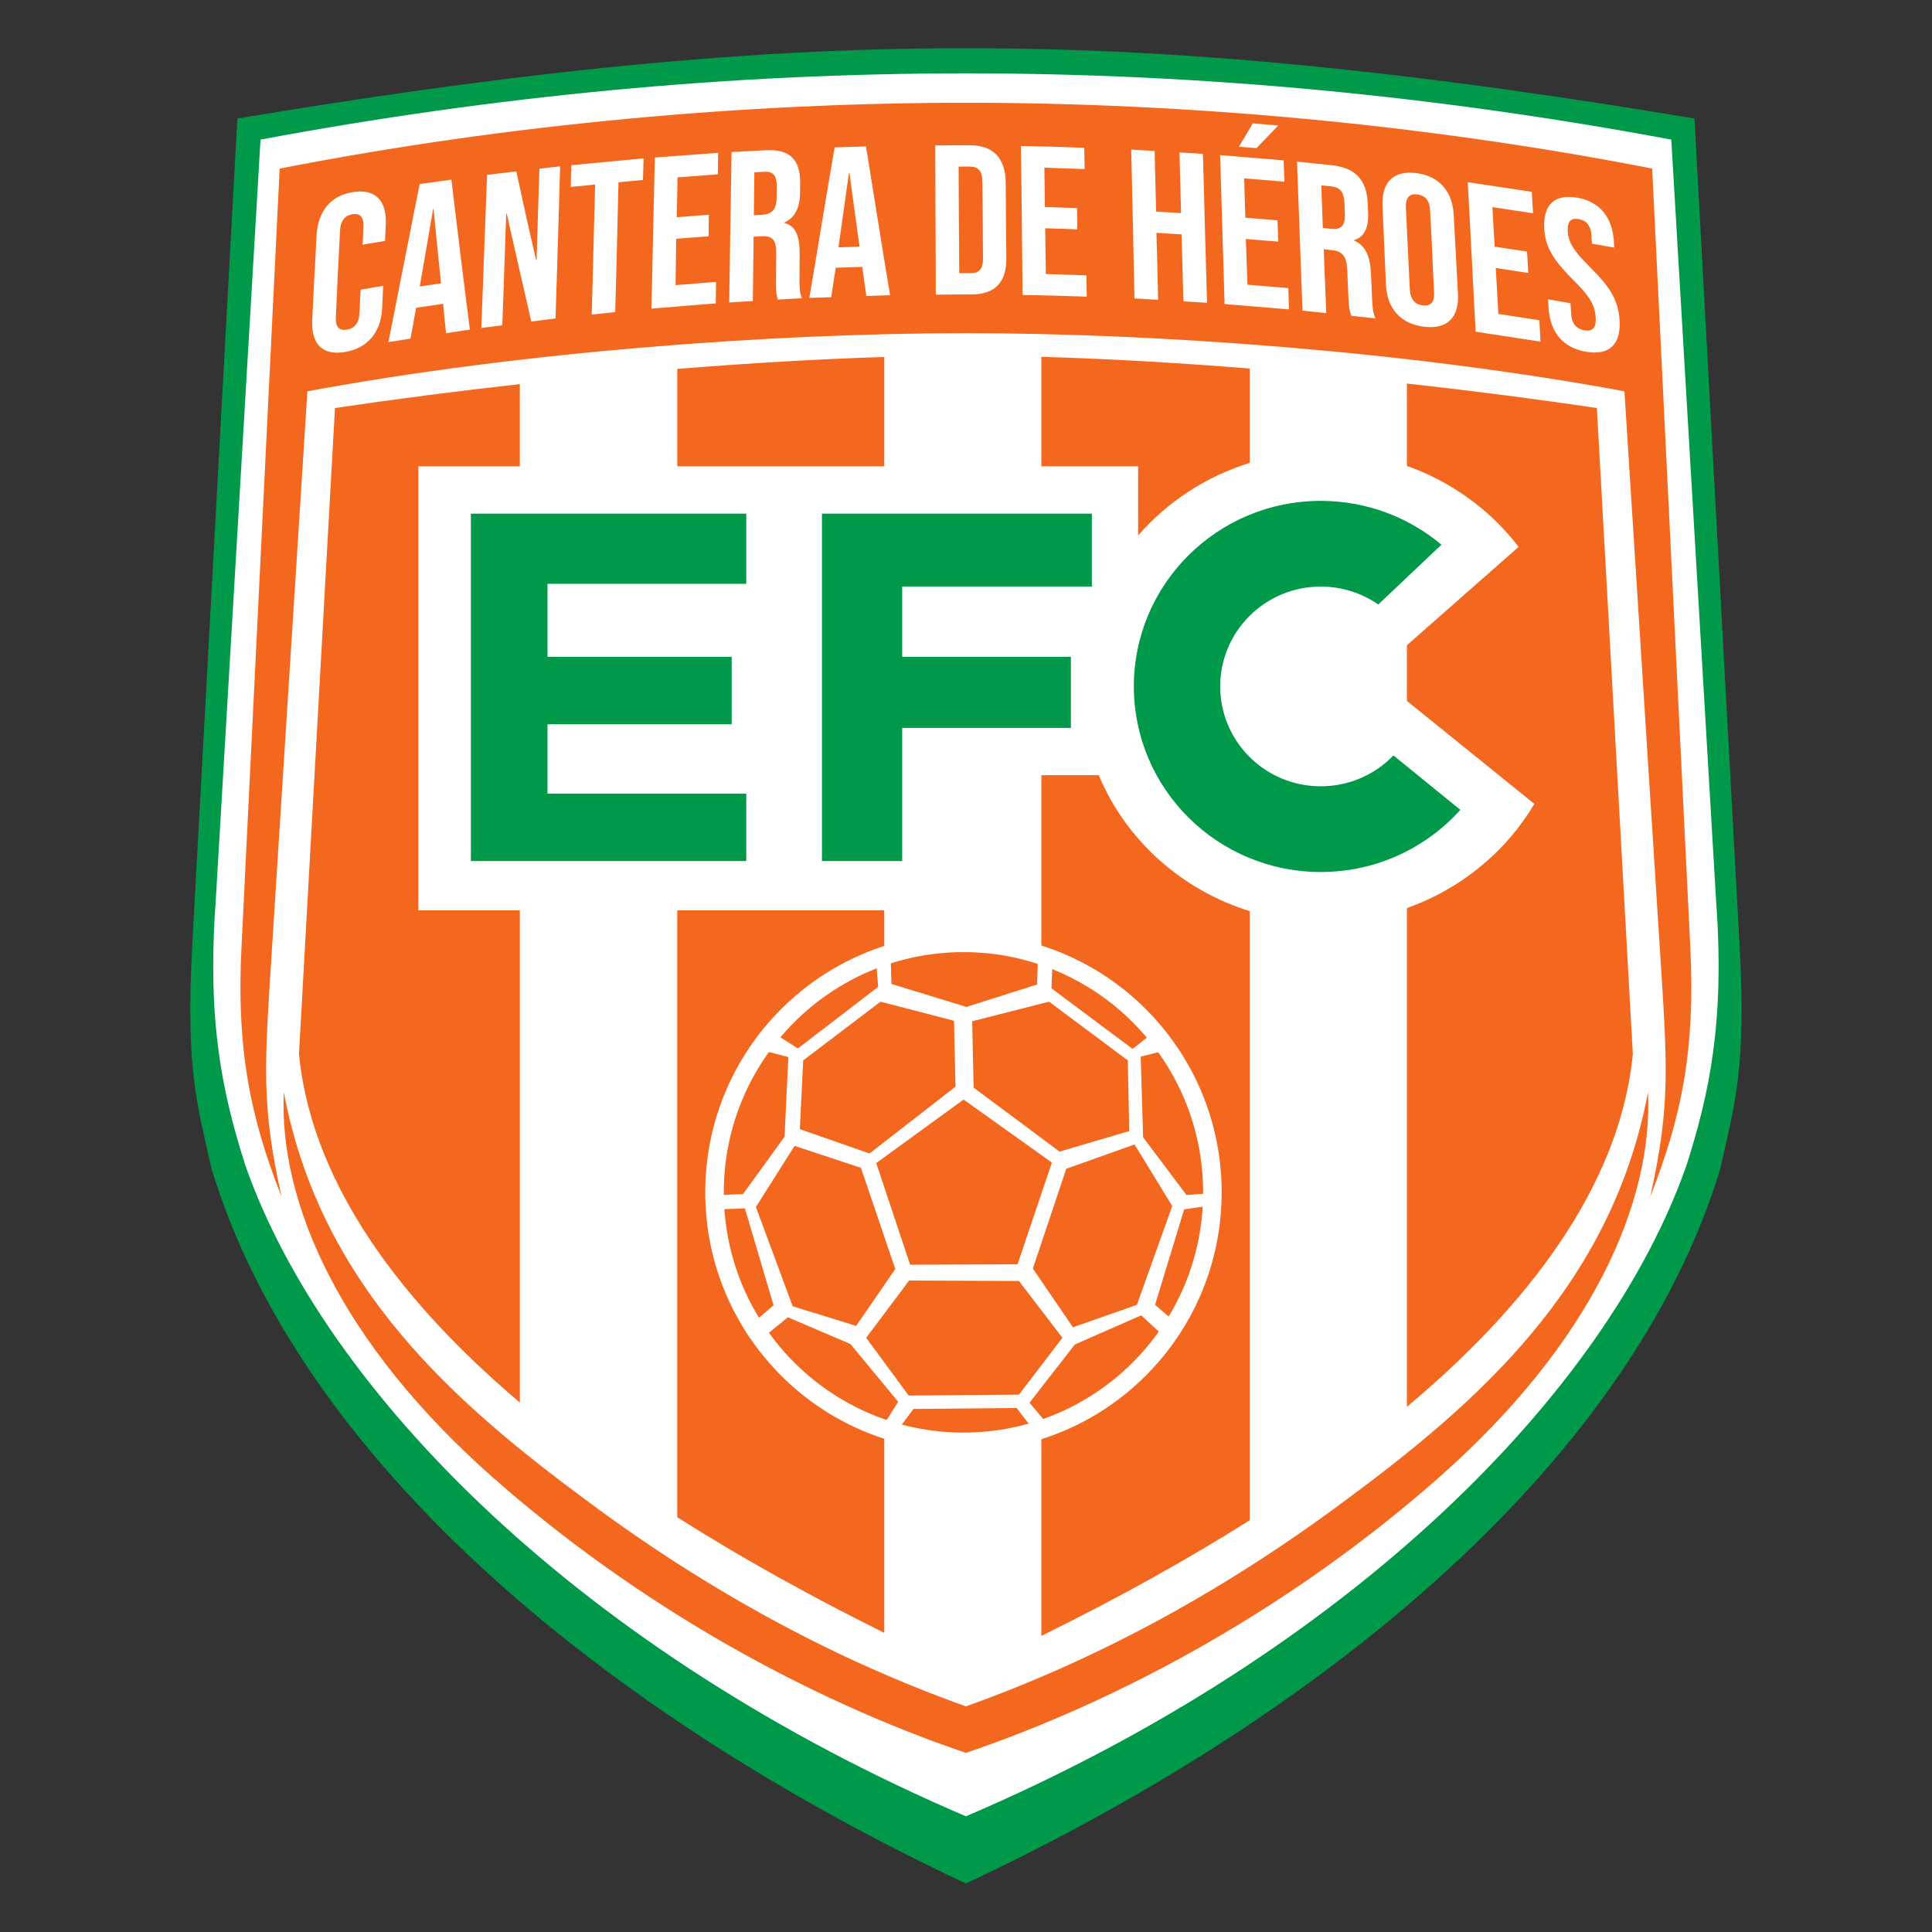 <?xml version="1.0" encoding="UTF-8" standalone="no"?>
<svg
   xmlns:dc="http://purl.org/dc/elements/1.1/"
   xmlns:cc="http://creativecommons.org/ns#"
   xmlns:rdf="http://www.w3.org/1999/02/22-rdf-syntax-ns#"
   xmlns:svg="http://www.w3.org/2000/svg"
   xmlns="http://www.w3.org/2000/svg"
   xmlns:sodipodi="http://sodipodi.sourceforge.net/DTD/sodipodi-0.dtd"
   xmlns:inkscape="http://www.inkscape.org/namespaces/inkscape"
   width="1000"
   height="1000"
   viewBox="0 0 750 750"
   version="1.1"
   id="svg46"
   sodipodi:docname="Envigado Fútbol Club.svg"
   inkscape:version="1.0.1 (3bc2e813f5, 2020-09-07)">
  <rect x="0" y="0" width="750" height="750" fill="#333333" stroke="none"/>
  <sodipodi:namedview
     pagecolor="#ffffff"
     bordercolor="#666666"
     borderopacity="1"
     objecttolerance="10"
     gridtolerance="10"
     guidetolerance="10"
     inkscape:pageopacity="0"
     inkscape:pageshadow="2"
     inkscape:window-width="1920"
     inkscape:window-height="1017"
     id="namedview48"
     showgrid="false"
     units="px"
     inkscape:zoom="0.845"
     inkscape:cx="500"
     inkscape:cy="500"
     inkscape:window-x="-8"
     inkscape:window-y="-8"
     inkscape:window-maximized="1"
     inkscape:current-layer="svg46" />
  <defs
     id="defs5">
    <clipPath
       id="clip1">
      <path
         d="M 1,0 H 335 V 394.602 H 1 Z m 0,0"
         id="path2" />
    </clipPath>
  </defs>
  <g
     id="surface1"
     transform="matrix(1.806,0,0,1.806,71.875,18.633)">
    <g
       clip-path="url(#clip1)"
       clip-rule="nonzero"
       id="g9">
      <path
         style="fill:#00994a;fill-opacity:1;fill-rule:evenodd;stroke:none"
         d="M 167.824,0.066 C 116.359,-0.055 63.965,6.344 11.219,15.164 L 1.543,192.523 c -1.477,27.027 0.98,34.164 4.121,48.363 18.867,62.234 83.656,116.77 162.16,153.652 78.504,-36.883 143.289,-91.418 162.16,-153.652 3.137,-14.199 5.602,-21.336 4.121,-48.363 L 324.426,15.164 C 271.684,6.344 219.289,-0.055 167.824,0.066 Z m 0,0"
         id="path7" />
    </g>
    <path
       style="fill:#ffffff;fill-opacity:1;fill-rule:evenodd;stroke:none"
       d="m 167.824,5.453 c -50.766,0 -101.504,4.871 -151.621,14.238 L 6.562,183.531 C 4.691,209.449 8.055,224.797 12.879,240 29.953,289.043 85.543,344.926 167.824,380.094 250.102,344.926 305.699,289.043 322.77,240 c 4.82,-15.203 8.191,-30.551 6.32,-56.469 L 319.445,19.691 C 269.324,10.324 218.59,5.453 167.824,5.453 Z m 0,0"
       id="path11" />
    <path
       style="fill:#f3681e;fill-opacity:1;fill-rule:evenodd;stroke:none"
       d="m 167.824,11.77 c -47.035,0 -98.34,4.531 -147.508,14.152 L 12.152,192.41 c -1.238,22.934 1.914,37.617 8.578,54.523 -4.445,-19.941 -3.66,-28.273 -2.062,-53.418 L 26.277,73.793 C 72.535,65.215 126.715,61.301 167.824,61.301 c 41.105,0 95.289,3.914 141.547,12.492 l 7.609,119.723 c 1.598,25.145 2.383,33.477 -2.066,53.418 6.672,-16.906 9.816,-31.59 8.578,-54.523 L 315.336,25.922 C 266.16,16.301 214.859,11.77 167.824,11.77 Z m 0,0"
       id="path13" />
    <path
       style="fill:#f3681e;fill-opacity:1;fill-rule:evenodd;stroke:none"
       d="m 150.27,66.422 c -13.855,0.422 -28.941,1.305 -44.492,2.562 v 20.93 h 44.492 z M 105.777,185.363 v 130.438 c 13.273,8.438 28.113,16.738 44.492,24.859 V 185.363 Z m 78.262,155.957 c 16.488,-8.117 31.426,-16.422 44.801,-24.867 V 185.531 c -14.777,-4.582 -26.688,-15.383 -32.461,-29.23 H 184.039 Z M 228.84,89.176 V 68.902 c -15.688,-1.258 -30.887,-2.125 -44.801,-2.52 v 23.531 h 20.805 v 14.875 c 6.254,-7.199 14.535,-12.68 23.996,-15.613 z m 33.777,202.902 c 29.602,-24.793 46.059,-50.398 48.566,-75.789 L 303.449,77.391 C 290.234,75.426 276.453,73.652 262.617,72.125 v 17.707 c 9.66,3.422 17.984,9.535 24.012,17.402 l -24.012,21.145 v 11.965 l 27.387,22.129 C 283.926,172.75 274.238,180.758 262.617,184.875 Z M 71.941,72.246 c -13.469,1.5 -26.875,3.23 -39.738,5.145 L 24.465,216.289 c 2.473,25.078 18.562,50.363 47.477,74.871 V 185.363 h -21.812 V 89.914 h 21.812 z m 0,0"
       id="path15" />
    <path
       style="fill:#f3681e;fill-opacity:1;fill-rule:evenodd;stroke:none"
       d="m 21.207,224.441 c 7.852,41.781 36.852,66.941 65.535,88.109 26.473,19.656 53.52,34.082 81.082,43.914 27.559,-9.832 54.609,-24.258 81.082,-43.914 28.684,-21.168 57.684,-46.328 65.535,-88.109 1.117,23.676 -12.082,53.879 -45.062,82.934 -31.121,27.414 -67.426,47.508 -101.555,59.09 C 133.691,354.883 97.387,334.789 66.27,307.375 33.285,278.32 20.09,248.117 21.207,224.441 Z m 0,0"
       id="path17" />
    <path
       style="fill:#00994a;fill-opacity:1;fill-rule:evenodd;stroke:none"
       d="M 120.613,100.09 H 61.418 v 74.68 h 59.195 v -14.504 H 77.883 V 145.367 H 117.477 V 130.863 H 77.883 v -15.684 h 42.73 z m 0,0"
       id="path19" />
    <path
       style="fill:#00994a;fill-opacity:1;fill-rule:evenodd;stroke:none"
       d="m 194.902,100.09 h -58.02 v 74.68 h 17.25 v -28.617 h 36.262 v -15.289 h -36.262 v -15.094 h 40.77 z m 0,0"
       id="path21" />
    <path
       style="fill:#00994a;fill-opacity:1;fill-rule:evenodd;stroke:none"
       d="m 244.102,97.344 c 9.883,0 18.934,3.547 25.934,9.422 l -13.574,12.855 c -3.5,-2.43 -7.766,-3.852 -12.359,-3.852 -11.941,0 -21.621,9.609 -21.621,21.461 0,11.855 9.68,21.465 21.621,21.465 6.145,0 11.695,-2.547 15.625,-6.633 l 14.375,11.699 c -7.359,8.195 -18.07,13.359 -30,13.359 -22.191,0 -40.18,-17.859 -40.18,-39.891 0,-22.027 17.988,-39.887 40.18,-39.887 z m 0,0"
       id="path23" />
    <path
       style="fill:#ffffff;fill-opacity:1;fill-rule:evenodd;stroke:none"
       d="m 167.297,190.348 c 30.652,0 55.5,24.906 55.5,55.633 0,30.727 -24.848,55.633 -55.5,55.633 -30.652,0 -55.5,-24.906 -55.5,-55.633 0,-30.727 24.848,-55.633 55.5,-55.633 z m 0,0"
       id="path25" />
    <path
       style="fill:#f3681e;fill-opacity:1;fill-rule:evenodd;stroke:none"
       d="m 167.297,194.34 c 28.457,0 51.516,23.121 51.516,51.641 0,28.52 -23.059,51.641 -51.516,51.641 -28.453,0 -51.516,-23.121 -51.516,-51.641 0,-28.52 23.062,-51.641 51.516,-51.641 z m 0,0"
       id="path27" />
    <path
       style="fill:#ffffff;fill-opacity:1;fill-rule:evenodd;stroke:none"
       d="m 124.531,215.562 5.129,1.336 -0.82,17.137 -8.926,12.316 -4.824,0.207 -0.516,3.078 5.75,-0.207 6.156,20.836 -3.488,2.977 1.539,3.691 5.027,-4.105 13.445,5.75 10.262,12.418 -3.176,5.027 2.871,1.332 3.59,-4.82 22.168,-0.207 4.207,5.441 2.977,-1.336 -4.414,-5.234 9.75,-12.52 14.266,-6.262 5.129,4.723 2.156,-3.285 -4.309,-3.695 6.258,-20.523 5.543,-0.82 0.41,-2.668 -5.438,0.41 -9.34,-12.418 -0.512,-17.344 5.336,-1.336 -2.152,-4.207 -4.93,3.898 -17.441,-13.031 0.199,-5.336 -3.074,-2.258 -0.211,6.773 -15.188,4.82 -16.113,-4.926 -0.199,-6.258 -3.188,0.203 0.52,6.672 -17.246,13.238 -4.516,-2.875 z m 0,0"
       id="path29" />
    <path
       style="fill:#f3681e;fill-opacity:1;fill-rule:evenodd;stroke:none"
       d="m 149.469,204.992 -16.625,12.625 -0.715,14.777 14.98,5.234 18.477,-14.367 -0.312,-14.164 z m 0,0"
       id="path31" />
    <path
       style="fill:#f3681e;fill-opacity:1;fill-rule:evenodd;stroke:none"
       d="m 169.172,209.199 0.309,14.266 18.473,13.754 14.984,-4.414 -0.309,-15.188 -16.934,-12.625 z m 0,0"
       id="path33" />
    <path
       style="fill:#f3681e;fill-opacity:1;fill-rule:evenodd;stroke:none"
       d="m 148.547,239.68 18.777,-13.648 18.988,13.547 -7.391,21.859 -23.086,0.102 z m 0,0"
       id="path35" />
    <path
       style="fill:#f3681e;fill-opacity:1;fill-rule:evenodd;stroke:none"
       d="m 189.391,240.914 -7.18,21.449 8.617,12.621 13.75,-4.824 7.598,-21.242 -8.109,-13.238 z m 0,0"
       id="path37" />
    <path
       style="fill:#f3681e;fill-opacity:1;fill-rule:evenodd;stroke:none"
       d="m 179.23,265.031 9.34,12.211 -9.34,12.215 -23.707,0.203 -9.133,-12.418 9.238,-12.316 z m 0,0"
       id="path39" />
    <path
       style="fill:#f3681e;fill-opacity:1;fill-rule:evenodd;stroke:none"
       d="m 152.648,262.465 -8.414,12.211 -13.645,-4.207 -7.906,-21.344 8.312,-13.137 14.266,4.719 z m 0,0"
       id="path41" />
    <path
       style="fill:#ffffff;fill-opacity:1;fill-rule:evenodd;stroke:none"
       d="m 34.453,65.328 c 4.93,-0.875 7.676,-4.367 7.891,-9.5 0.066,-1.574 0.141,-3.133 0.223,-4.703 -1.633,0.273 -3.238,0.551 -4.848,0.824 -0.086,1.699 -0.18,3.398 -0.254,5.098 -0.094,2.188 -1.156,3.234 -2.68,3.492 -1.551,0.266 -2.5,-0.414 -2.395,-2.609 0.148,-3.113 0.266,-6.223 0.422,-9.344 0.156,-3.109 0.348,-6.223 0.48,-9.34 0.094,-2.203 1.16,-3.277 2.68,-3.523 1.52,-0.242 2.457,0.496 2.367,2.691 -0.055,1.289 -0.113,2.574 -0.199,3.863 1.637,-0.266 3.215,-0.531 4.824,-0.805 0.027,-1.176 0.117,-2.344 0.168,-3.516 0.23,-5.133 -2.227,-7.754 -7.078,-6.98 -4.902,0.777 -7.543,4.242 -7.809,9.418 -0.156,3.004 -0.324,6.016 -0.48,9.016 -0.152,2.996 -0.297,6.004 -0.449,9.004 -0.27,5.176 2.172,7.789 7.137,6.914 z m 9.242,-2.109 c 1.551,-0.258 3.16,-0.504 4.738,-0.742 0.422,-2.203 0.82,-4.422 1.211,-6.633 1.918,-0.281 3.863,-0.57 5.812,-0.863 0,-0.023 0,-0.059 0,-0.094 0.191,2.148 0.391,4.281 0.621,6.418 1.688,-0.262 3.406,-0.52 5.129,-0.777 -0.68,-5.355 -1.379,-10.727 -2.031,-16.098 -0.648,-5.367 -1.297,-10.746 -1.945,-16.125 -2.285,0.309 -4.57,0.629 -6.824,0.941 -1.102,5.648 -2.242,11.301 -3.355,16.949 C 45.938,51.863 44.828,57.531 43.695,63.219 Z m 6.738,-11.953 c 0.48,-2.781 0.957,-5.562 1.438,-8.348 0.48,-2.773 0.965,-5.562 1.438,-8.348 0.031,-0.004 0.059,-0.012 0.086,-0.016 0.254,2.68 0.523,5.355 0.789,8.031 0.273,2.672 0.535,5.34 0.82,8.004 -1.523,0.219 -3.043,0.441 -4.57,0.676 z m 13.223,8.918 c 1.496,-0.191 2.988,-0.383 4.512,-0.578 0.172,-3.992 0.285,-7.992 0.422,-11.988 0.141,-3.996 0.281,-7.996 0.426,-11.992 0.027,-0.008 0.055,-0.008 0.113,-0.02 0.875,3.879 1.75,7.75 2.625,11.617 0.867,3.859 1.801,7.727 2.645,11.578 1.719,-0.219 3.469,-0.445 5.215,-0.672 0.172,-5.449 0.355,-10.895 0.508,-16.348 0.156,-5.445 0.312,-10.898 0.48,-16.348 -1.496,0.176 -2.988,0.344 -4.453,0.516 -0.113,3.266 -0.195,6.543 -0.309,9.809 -0.117,3.258 -0.199,6.539 -0.285,9.805 -0.051,0.004 -0.086,0.012 -0.113,0.016 -0.762,-3.164 -1.465,-6.34 -2.172,-9.508 -0.703,-3.176 -1.406,-6.355 -2.086,-9.535 -2.113,0.25 -4.199,0.492 -6.285,0.734 -0.195,5.488 -0.422,10.969 -0.621,16.457 -0.191,5.484 -0.395,10.973 -0.621,16.457 z m 23.738,-2.883 c 1.695,-0.176 3.387,-0.344 5.047,-0.527 0.145,-4.641 0.254,-9.301 0.367,-13.949 0.113,-4.648 0.227,-9.301 0.34,-13.957 1.777,-0.164 3.523,-0.34 5.27,-0.508 0.035,-1.547 0.086,-3.09 0.113,-4.645 -5.152,0.496 -10.348,0.988 -15.504,1.48 -0.059,1.559 -0.113,3.105 -0.141,4.668 1.746,-0.172 3.496,-0.34 5.242,-0.512 -0.113,4.66 -0.238,9.324 -0.367,13.977 -0.125,4.66 -0.227,9.324 -0.367,13.973 z m 12.828,-1.281 c 4.625,-0.379 9.223,-0.754 13.844,-1.129 0,-1.535 0.027,-3.078 0.062,-4.621 -2.883,0.238 -5.812,0.469 -8.719,0.707 0.059,-3.324 0.086,-6.648 0.145,-9.973 2.309,-0.168 4.621,-0.355 6.961,-0.531 0,-1.547 0.031,-3.082 0.059,-4.621 -2.285,0.176 -4.625,0.355 -6.91,0.52 0.059,-2.855 0.113,-5.703 0.176,-8.566 2.898,-0.211 5.801,-0.426 8.652,-0.645 0.027,-1.539 0.055,-3.078 0.082,-4.621 -4.539,0.332 -9.078,0.664 -13.613,1 -0.117,5.414 -0.258,10.828 -0.371,16.242 -0.113,5.414 -0.223,10.828 -0.367,16.238 z m 16.719,-1.328 c 1.691,-0.098 3.387,-0.195 5.078,-0.293 0.055,-2.297 0.055,-4.605 0.082,-6.922 0.027,-2.297 0.086,-4.609 0.086,-6.922 0.566,-0.031 1.156,-0.062 1.746,-0.09 2.312,-0.121 3.164,0.789 3.129,3.789 -0.016,1.965 -0.031,3.938 -0.055,5.898 -0.031,2.629 0.141,3.121 0.395,3.93 1.691,-0.094 3.41,-0.195 5.16,-0.297 -0.477,-1.16 -0.516,-2.309 -0.508,-3.871 0.016,-1.887 0.019,-3.777 0.031,-5.664 0.016,-3.645 -0.734,-5.988 -3.273,-6.637 0,-0.031 0,-0.066 0,-0.098 2.254,-1.031 3.359,-3.211 3.359,-6.523 0,-0.664 0.016,-1.316 0.023,-1.98 0.051,-4.973 -2.172,-7.297 -7.355,-7.031 -2.484,0.129 -4.938,0.258 -7.391,0.383 -0.082,5.391 -0.184,10.77 -0.254,16.164 -0.066,5.395 -0.168,10.773 -0.254,16.164 z m 5.301,-18.742 c 0.031,-3.082 0.059,-6.156 0.113,-9.23 0.762,-0.043 1.496,-0.074 2.285,-0.117 1.781,-0.09 2.559,0.875 2.535,3.188 -0.004,0.828 -0.012,1.66 -0.027,2.484 -0.043,2.578 -1.184,3.473 -3.074,3.578 -0.59,0.035 -1.211,0.062 -1.832,0.098 z m 11.93,17.766 c 1.547,-0.047 3.129,-0.098 4.707,-0.152 0.309,-2.105 0.617,-4.219 0.961,-6.328 1.887,-0.059 3.773,-0.129 5.691,-0.191 0,-0.027 0,-0.059 0,-0.09 0.281,2.113 0.598,4.23 0.902,6.348 1.695,-0.059 3.383,-0.117 5.102,-0.16 -0.902,-5.344 -1.762,-10.668 -2.621,-15.992 -0.859,-5.336 -1.691,-10.656 -2.566,-15.992 -2.227,0.066 -4.508,0.133 -6.738,0.199 -0.93,5.391 -1.832,10.789 -2.73,16.184 -0.906,5.391 -1.777,10.789 -2.707,16.176 z m 6.258,-10.871 c 0.367,-2.668 0.746,-5.324 1.125,-7.988 0.383,-2.66 0.762,-5.32 1.129,-7.98 0.031,0 0.055,-0.004 0.113,-0.004 0.34,2.633 0.719,5.277 1.07,7.918 0.352,2.637 0.734,5.27 1.102,7.902 -1.523,0.055 -3.02,0.102 -4.539,0.156 z m 20.918,10.188 c 2.539,-0.027 5.133,-0.09 7.699,-0.074 5.074,0.027 7.543,-2.691 7.469,-7.824 -0.039,-2.695 -0.051,-5.398 -0.086,-8.094 -0.027,-2.699 -0.023,-5.398 -0.051,-8.102 -0.059,-5.121 -2.539,-7.984 -7.559,-8.035 -2.512,-0.023 -5.074,0.027 -7.586,0.043 0.027,5.348 0.027,10.695 0.062,16.039 0.023,5.352 0.051,10.695 0.051,16.047 z m 5.047,-4.633 c -0.027,-3.82 -0.055,-7.637 -0.086,-11.449 -0.027,-3.82 -0.027,-7.633 -0.055,-11.453 0.793,-0.016 1.668,-0.023 2.543,-0.008 1.602,0.023 2.539,0.859 2.559,3.148 0.031,2.773 0.07,5.562 0.086,8.332 0.019,2.777 0.023,5.551 0.055,8.328 0.027,2.293 -0.93,3.094 -2.562,3.078 -0.875,-0.004 -1.719,0.012 -2.539,0.023 z m 13.617,4.695 c 4.598,0.059 9.191,0.191 13.789,0.355 -0.031,-1.52 -0.059,-3.047 -0.059,-4.566 -2.902,-0.113 -5.809,-0.215 -8.738,-0.297 -0.059,-3.277 -0.082,-6.559 -0.141,-9.836 2.281,0.059 4.598,0.145 6.906,0.23 0,-1.516 -0.027,-3.039 -0.055,-4.566 -2.285,-0.082 -4.625,-0.172 -6.91,-0.23 -0.051,-2.82 -0.086,-5.641 -0.113,-8.465 2.906,0.094 5.754,0.188 8.656,0.301 -0.027,-1.523 -0.051,-3.043 -0.086,-4.574 -4.508,-0.164 -9.047,-0.305 -13.617,-0.379 0.086,5.344 0.141,10.676 0.199,16.02 0.055,5.332 0.117,10.668 0.168,16.008 z m 24.051,0.734 c 1.691,0.102 3.359,0.203 5.074,0.305 -0.059,-2.398 -0.113,-4.801 -0.168,-7.203 -0.059,-2.398 -0.113,-4.797 -0.199,-7.199 1.805,0.105 3.609,0.215 5.414,0.324 0.082,2.402 0.141,4.801 0.195,7.199 0.059,2.402 0.141,4.805 0.199,7.203 1.664,0.102 3.355,0.199 5.074,0.301 -0.141,-5.332 -0.297,-10.668 -0.449,-16.004 -0.156,-5.332 -0.281,-10.66 -0.426,-16 -1.688,-0.102 -3.383,-0.203 -5.047,-0.305 0.059,2.176 0.113,4.352 0.172,6.52 0.059,2.172 0.109,4.348 0.168,6.516 -1.805,-0.105 -3.582,-0.211 -5.355,-0.32 -0.059,-2.168 -0.113,-4.344 -0.168,-6.508 -0.059,-2.176 -0.117,-4.352 -0.145,-6.52 -1.688,-0.102 -3.383,-0.207 -5.047,-0.309 0.141,5.34 0.242,10.668 0.367,16.004 0.129,5.328 0.227,10.66 0.34,15.996 z m 22.441,-32.613 c 1.27,0.105 2.508,0.207 3.777,0.309 1.555,-1.621 3.102,-3.242 4.684,-4.867 -1.836,-0.148 -3.668,-0.301 -5.473,-0.449 -0.988,1.668 -1.973,3.344 -2.988,5.008 z m -3.074,33.82 c 4.598,0.379 9.219,0.762 13.844,1.145 -0.055,-1.527 -0.113,-3.047 -0.141,-4.574 -2.934,-0.238 -5.863,-0.484 -8.793,-0.73 -0.117,-3.281 -0.23,-6.555 -0.344,-9.832 2.312,0.188 4.625,0.379 6.969,0.574 -0.059,-1.527 -0.117,-3.055 -0.168,-4.574 -2.316,-0.191 -4.625,-0.383 -6.91,-0.57 -0.086,-2.816 -0.172,-5.637 -0.254,-8.461 2.875,0.234 5.75,0.473 8.652,0.715 -0.055,-1.527 -0.109,-3.047 -0.168,-4.582 -4.539,-0.363 -9.078,-0.738 -13.645,-1.121 0.168,5.34 0.324,10.676 0.477,16.008 0.156,5.336 0.312,10.668 0.48,16.004 z m 16.746,1.414 c 1.691,0.176 3.383,0.355 5.105,0.543 -0.086,-2.285 -0.184,-4.574 -0.277,-6.867 -0.105,-2.285 -0.176,-4.578 -0.258,-6.863 0.562,0.051 1.125,0.117 1.719,0.18 2.312,0.242 3.191,1.297 3.332,4.277 0.082,1.961 0.176,3.914 0.25,5.863 0.094,2.609 0.336,3.129 0.648,3.984 1.719,0.188 3.438,0.367 5.156,0.555 -0.535,-1.246 -0.625,-2.395 -0.703,-3.957 -0.094,-1.879 -0.168,-3.758 -0.254,-5.633 -0.168,-3.617 -1.098,-6.09 -3.637,-7.133 0,-0.031 0,-0.062 0,-0.094 2.203,-0.676 3.18,-2.676 3.016,-5.973 -0.031,-0.656 -0.055,-1.305 -0.082,-1.965 -0.227,-4.957 -2.539,-7.617 -7.754,-8.168 -2.512,-0.266 -4.992,-0.52 -7.445,-0.777 0.199,5.336 0.395,10.676 0.598,16.016 0.191,5.34 0.391,10.672 0.586,16.012 z m 4.371,-17.77 c -0.113,-3.047 -0.227,-6.098 -0.332,-9.152 0.727,0.074 1.488,0.152 2.277,0.234 1.777,0.188 2.625,1.281 2.707,3.574 0.031,0.824 0.059,1.648 0.086,2.473 0.082,2.559 -1.016,3.27 -2.906,3.07 -0.621,-0.066 -1.238,-0.133 -1.832,-0.199 z m 21.68,21.223 c 5.02,0.648 7.633,-1.922 7.363,-7.062 -0.152,-2.82 -0.312,-5.633 -0.453,-8.441 -0.141,-2.82 -0.312,-5.637 -0.453,-8.457 -0.254,-5.137 -3.098,-8.414 -8.035,-9.051 -4.934,-0.637 -7.492,1.953 -7.27,7.082 0.117,2.816 0.234,5.621 0.363,8.438 0.125,2.809 0.238,5.617 0.367,8.422 0.234,5.137 3.105,8.422 8.117,9.07 z m -0.223,-4.578 c -1.609,-0.211 -2.652,-1.211 -2.766,-3.5 -0.141,-2.922 -0.277,-5.84 -0.422,-8.762 -0.141,-2.918 -0.297,-5.844 -0.422,-8.758 -0.098,-2.293 0.871,-3.035 2.484,-2.828 1.602,0.207 2.625,1.203 2.73,3.496 0.145,2.922 0.324,5.84 0.453,8.762 0.125,2.918 0.234,5.84 0.398,8.758 0.117,2.301 -0.852,3.039 -2.457,2.832 z m 11.391,5.656 c 4.652,0.715 9.301,1.422 13.953,2.133 -0.082,-1.527 -0.195,-3.066 -0.254,-4.594 -2.961,-0.453 -5.891,-0.906 -8.824,-1.352 -0.168,-3.285 -0.367,-6.59 -0.559,-9.883 2.336,0.363 4.625,0.707 6.988,1.066 -0.086,-1.527 -0.172,-3.059 -0.254,-4.59 -2.34,-0.359 -4.648,-0.707 -6.965,-1.059 -0.168,-2.832 -0.336,-5.672 -0.477,-8.5 2.902,0.438 5.836,0.879 8.738,1.32 -0.113,-1.539 -0.195,-3.062 -0.277,-4.602 -4.602,-0.691 -9.195,-1.387 -13.762,-2.078 0.281,5.355 0.562,10.715 0.844,16.07 0.281,5.355 0.562,10.711 0.848,16.066 z m 23.68,4.297 c 5.047,0.891 7.598,-1.57 7.246,-6.828 -0.129,-1.996 -0.59,-3.719 -1.551,-5.477 -0.957,-1.762 -2.504,-3.594 -4.762,-5.836 -3.52,-3.488 -4.691,-5.371 -4.824,-7.715 -0.121,-2.215 0.738,-2.93 2.371,-2.645 1.605,0.281 2.621,1.324 2.734,3.633 0.027,0.555 0.082,1.105 0.113,1.652 1.578,0.277 3.188,0.555 4.793,0.848 -0.031,-0.449 -0.059,-0.895 -0.086,-1.34 -0.336,-5.16 -2.988,-8.547 -7.895,-9.398 -4.934,-0.859 -7.371,1.621 -7.078,6.684 0.215,3.676 1.727,6.539 6.262,11.02 3.527,3.492 4.613,5.367 4.793,8.043 0.16,2.398 -0.793,3.051 -2.426,2.762 -1.637,-0.293 -2.742,-1.305 -2.844,-3.602 -0.039,-0.734 -0.086,-1.473 -0.145,-2.215 -1.637,-0.285 -3.27,-0.566 -4.816,-0.844 0.051,0.617 0.066,1.223 0.109,1.844 0.324,5.152 2.984,8.531 8.004,9.414 z m 0,0"
       id="path43" />
  </g>
</svg>

